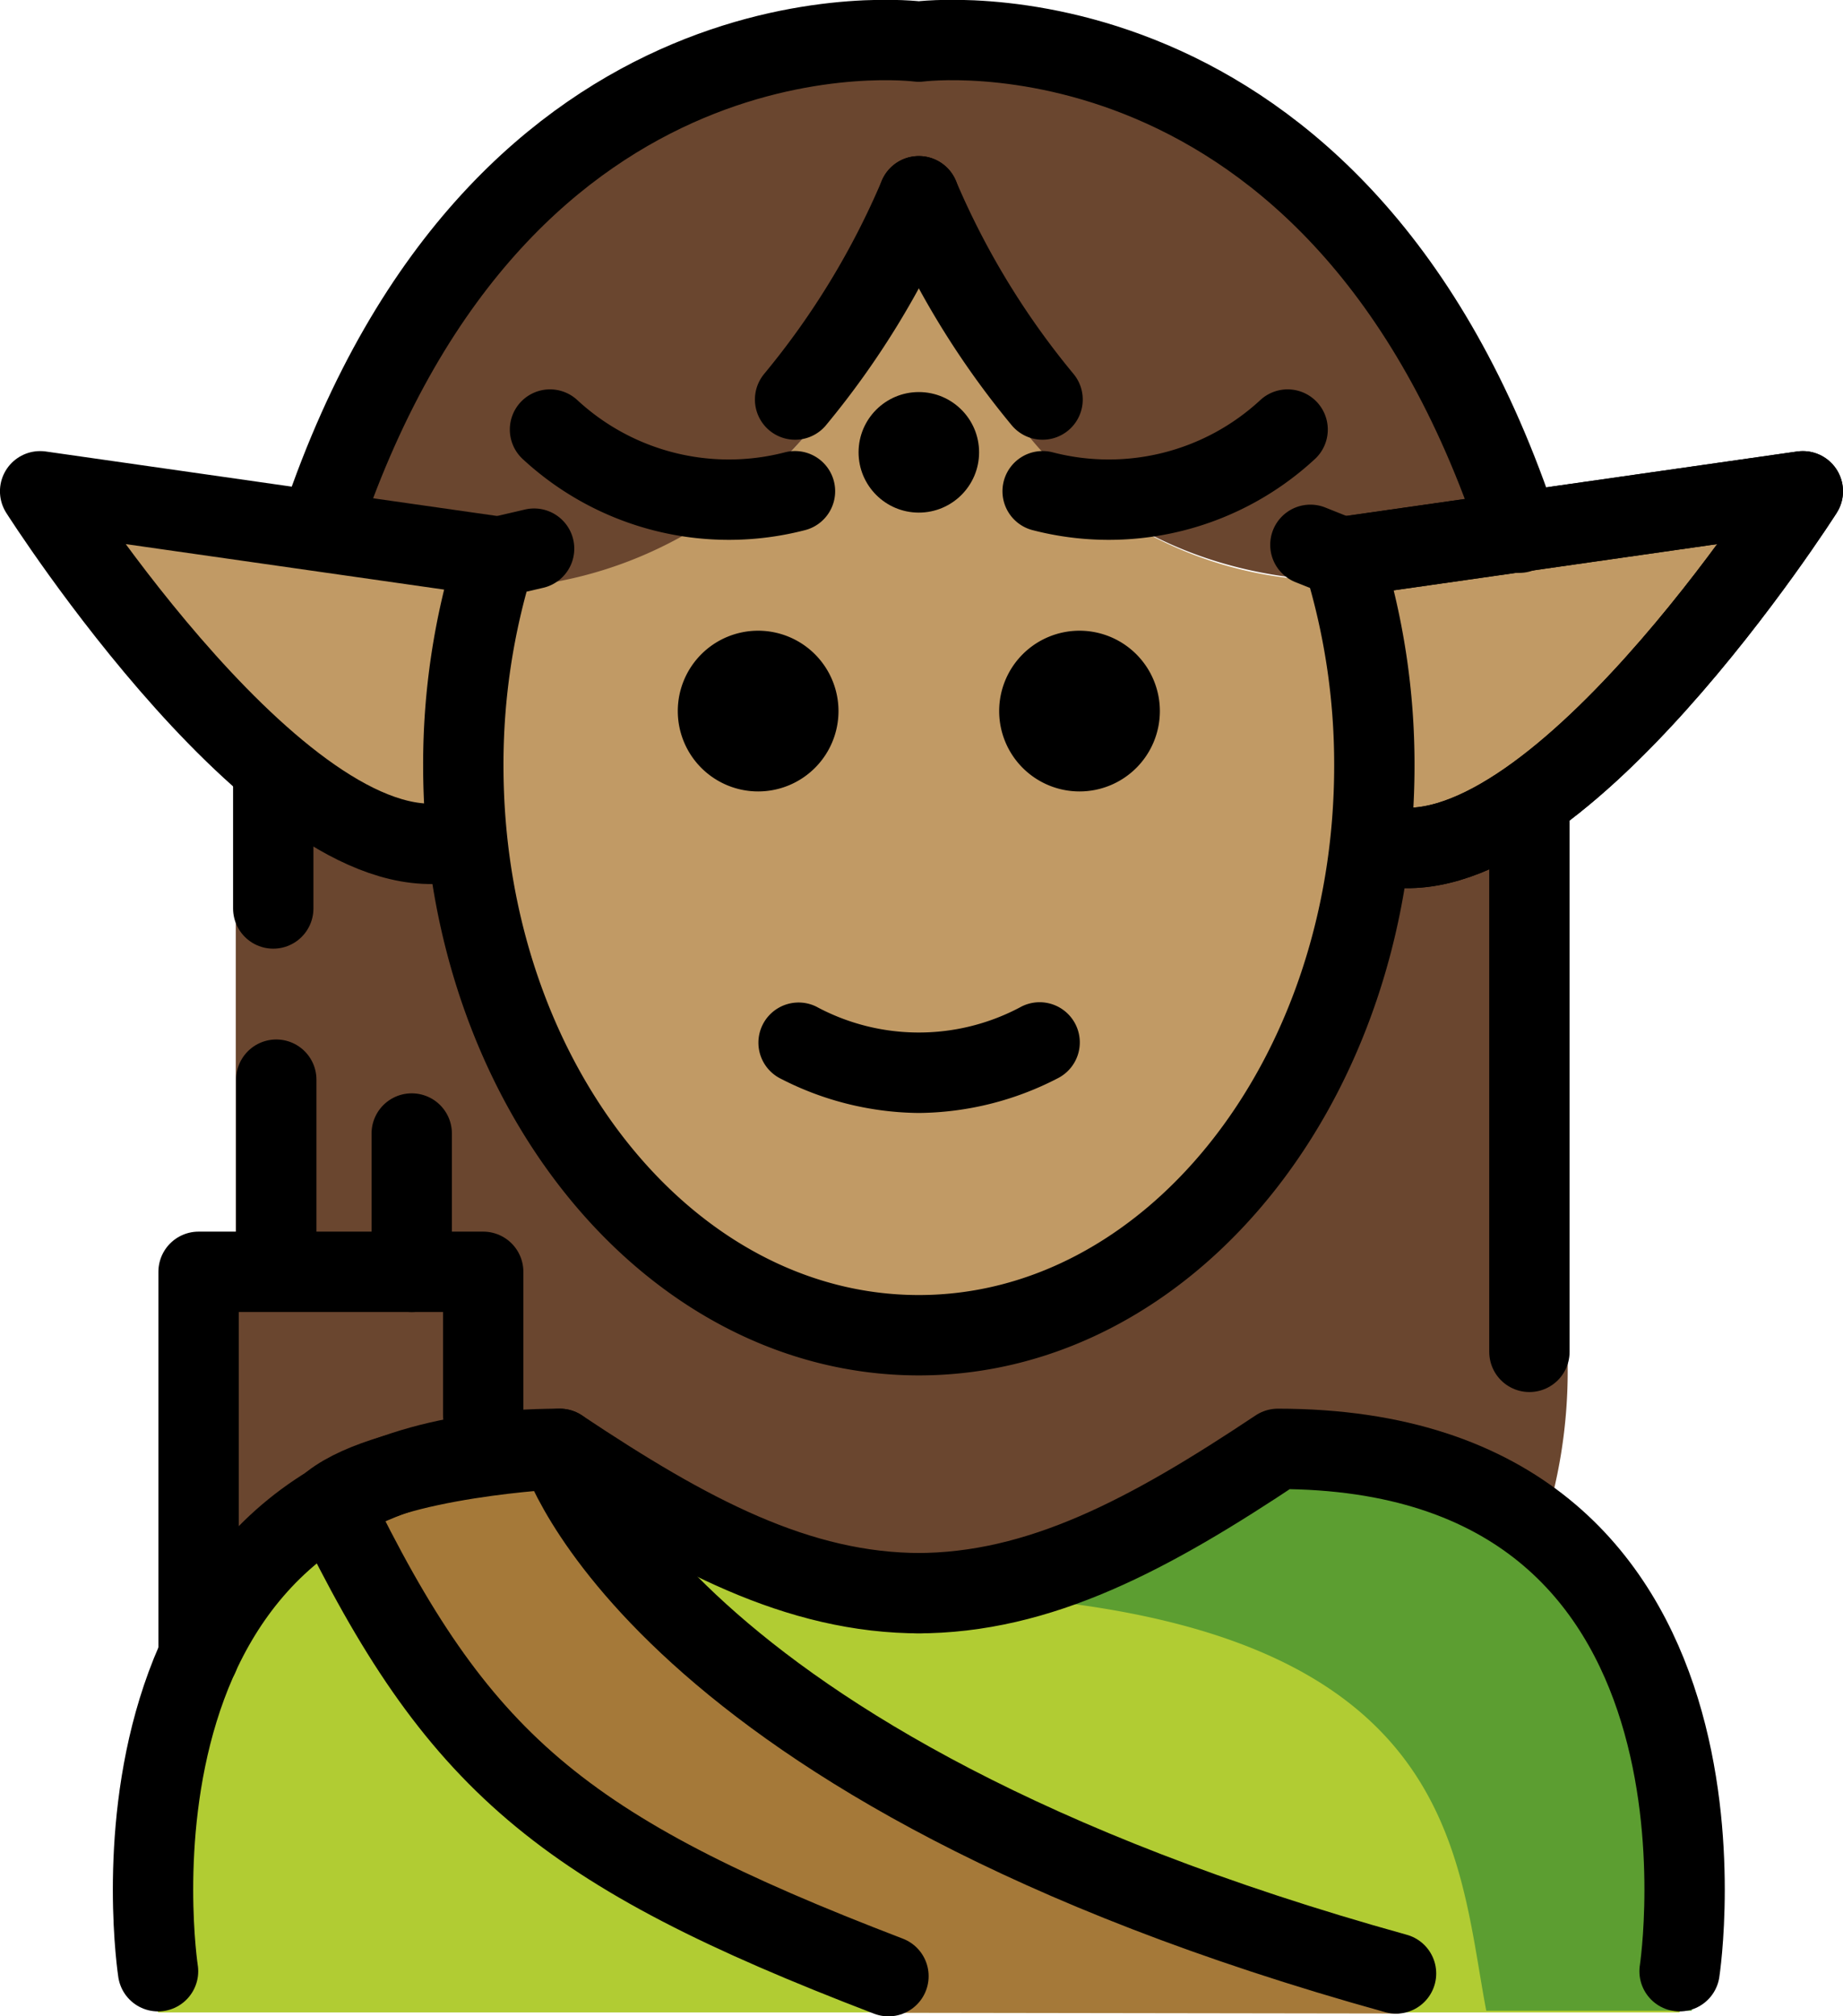 <svg xmlns="http://www.w3.org/2000/svg" xmlns:svg="http://www.w3.org/2000/svg" id="emoji" width="45.877" height="50.18" version="1.1" viewBox="0 0 45.877 50.18"><g id="color" transform="translate(-13.147,-10.848)"><path id="path1" fill="#b1cc33" d="m 54.956,60.931 c 0,0 2,-14.027 -10,-14.027 -3.192,2.128 -5.926,3.598 -9,3.592 h 0.125 c -3.074,0.006 -5.808,-1.464 -9,-3.592 -12,0 -10,14.027 -10,14.027 z"/><path id="path2" fill="#5c9e31" d="m 45.342,46.905 a 18.013,18.013 0 0 1 -8.938,3.588 c 13.062,0.411 12.977,6.395 13.74,10.395 h 5.113 c 0,0 2.085,-13.983 -9.915,-13.983 z"/><polyline id="polyline2" fill="#6a462f" points="18.09 52.064 18.09 42.499 25.175 42.499 25.175 46.063"/><path id="path3" fill="#a57939" d="m 48.001,60.958 c -18.499,-5.136 -20.92,-14.054 -20.92,-14.054 0,0 -4.2,0.205 -5.678,1.354 3.116,6.429 5.935,9.55 14.104,12.681"/></g><g id="skin" transform="translate(-13.147,-10.848)"><path id="path4" fill="#c19a65" d="m 38.122,20.791 a 9.395,9.395 0 0 1 -2.18,-5.054 c -0.028,0 -0.055,-0.005 -0.083,-0.005 a 8.272,8.272 0 0 1 -1.98,5.059 10.877,10.877 0 0 1 -8.794,4.709 17.399,17.399 0 0 0 -0.566,4.405 c 0,7.828 5.077,14.173 11.339,14.173 6.262,0 11.339,-6.346 11.339,-14.173 A 17.345,17.345 0 0 0 46.571,25.294 9.753,9.753 0 0 1 38.122,20.791 Z"/><path id="path5" fill="#c19a65" d="m 46.574,24.71 11.45,-1.636 c 0,0 -6.268,9.849 -10.494,8.799"/><path id="path6" fill="#c19a65" d="M 25.464,24.691 14.146,23.074 c 0,0 6.189,9.735 10.366,8.697"/></g><g id="hair" transform="translate(-13.147,-10.848)"><path id="path7" fill="#6a462f" d="M 35.859,11.884 A 15.35,15.35 0 0 0 20.723,24.73 c 8.826,3.057 13.156,-3.939 13.156,-3.939 a 8.272,8.272 0 0 0 1.98,-5.059 h 0.083 a 9.397,9.397 0 0 0 2.18,5.059 c 0,0 3.413,6.46 12.873,3.93 A 15.351,15.351 0 0 0 35.859,11.884 Z"/><path id="path8" fill="#6a462f" d="m 37.476,44.508 -5.196,-0.645 -4.21,-2.617 -3.413,-6.106 -0.379,-2.844 -2.351,-0.417 -2.911,-2.264 v 12.553 l 6.159,0.331 v 4.596 l 1.906,-0.19 c 3.17,2.113 5.889,3.575 8.938,3.588 3.048,-0.014 5.768,-1.475 8.938,-3.588 A 9.688,9.688 0 0 1 51.51,49.04 12.86,12.86 0 0 0 52.171,44.932 c 0,-16.656 -0.27,-14.326 -0.27,-14.326 l -2.326,1.425 -2.2,0.266 -1.29,4.892 -3.603,4.968 z"/></g><g id="line" transform="translate(-13.147,-10.848)"><path id="path9" d="m 42.019,28.544 a 2,2 0 1 1 -2,-2 2.001,2.001 0 0 1 2,2"/><path id="path10" d="m 34.019,28.544 a 2,2 0 1 1 -2,-2 2.001,2.001 0 0 1 2,2"/><path id="path11" d="m 36.019,38.546 a 7.653,7.653 0 0 1 -3.447,-0.858 1,1 0 0 1 0.894,-1.789 5.377,5.377 0 0 0 5.106,0 1,1 0 1 1 0.894,1.789 7.652,7.652 0 0 1 -3.447,0.858 z"/><path id="path12" fill="none" stroke="#000" stroke-linecap="round" stroke-linejoin="round" stroke-width="2" d="M 50.966,24.105 C 46.493,10.484 36.019,11.884 36.019,11.884 c 0,0 -10.353,-1.383 -14.869,11.986"/><path id="path13" fill="none" stroke="#000" stroke-linecap="round" stroke-linejoin="round" stroke-width="2" d="m 26.838,21.538 a 6.553,6.553 0 0 0 6.098,1.535"/><path id="path14" fill="none" stroke="#000" stroke-linecap="round" stroke-linejoin="round" stroke-width="2" d="m 45.199,21.538 a 6.553,6.553 0 0 1 -6.098,1.535"/><circle id="circle14" cx="36.019" cy="22.105" r="1.5"/><path id="path15" fill="none" stroke="#000" stroke-linecap="round" stroke-linejoin="round" stroke-width="2" d="M 25.464,24.691 14.146,23.074 c 0,0 6.189,9.735 10.366,8.697"/><path id="path16" fill="none" stroke="#000" stroke-linecap="round" stroke-linejoin="round" stroke-width="2" d="m 36.019,15.732 a 20.458,20.458 0 0 1 -3.08,5.059"/><path id="path17" fill="none" stroke="#000" stroke-linecap="round" stroke-linejoin="round" stroke-width="2" d="m 46.574,24.71 11.45,-1.636 c 0,0 -6.268,9.849 -10.494,8.799"/><path id="path18" fill="none" stroke="#000" stroke-linecap="round" stroke-linejoin="round" stroke-width="2" d="m 36.019,15.732 a 20.456,20.456 0 0 0 3.08,5.059"/><line id="line18" x1="51.218" x2="51.218" y1="30.989" y2="44.491" fill="none" stroke="#000" stroke-linecap="round" stroke-linejoin="round" stroke-width="2"/><polyline id="polyline18" fill="none" stroke="#000" stroke-linecap="round" stroke-linejoin="round" stroke-width="2" points="18.09 52.064 18.09 42.499 25.175 42.499 25.175 46.063"/><line id="line19" x1="20.024" x2="20.024" y1="42.46" y2="37.717" fill="none" stroke="#000" stroke-linecap="round" stroke-linejoin="round" stroke-width="2"/><line id="line20" x1="23.396" x2="23.396" y1="42.499" y2="39.057" fill="none" stroke="#000" stroke-linecap="round" stroke-linejoin="round" stroke-width="2"/><path id="path20" fill="none" stroke="#000" stroke-linecap="round" stroke-linejoin="round" stroke-width="2" d="m 54.956,59.905 c 0,0 2,-13 -10,-13 -3.192,2.128 -5.926,3.598 -9,3.592 h 0.125 c -3.074,0.006 -5.808,-1.464 -9,-3.592 -12,0 -10,13 -10,13"/><path id="path21" fill="none" stroke="#000" stroke-linecap="round" stroke-linejoin="round" stroke-width="2" d="m 26.442,24.502 -0.983,0.229 a 17.29,17.29 0 0 0 -0.779,5.173 c 0,7.828 5.077,14.173 11.339,14.173 6.262,0 11.339,-6.346 11.339,-14.173 A 17.29,17.29 0 0 0 46.578,24.731 L 45.766,24.407"/><path id="path22" fill="none" stroke="#000" stroke-linecap="round" stroke-linejoin="round" stroke-width="2" d="m 46.574,24.71 11.45,-1.636 c 0,0 -6.268,9.849 -10.494,8.799"/><line id="line22" x1="19.949" x2="19.949" y1="30.288" y2="33.457" fill="none" stroke="#000" stroke-linecap="round" stroke-linejoin="round" stroke-width="2"/><path id="path23" fill="none" stroke="#000" stroke-linecap="round" stroke-linejoin="round" stroke-width="2" d="M 47.898,59.961 C 29.399,54.826 27.081,46.905 27.081,46.905 c 0,0 -4.2,0.205 -5.678,1.354 3.116,6.429 5.69,8.639 13.86,11.769"/></g></svg>